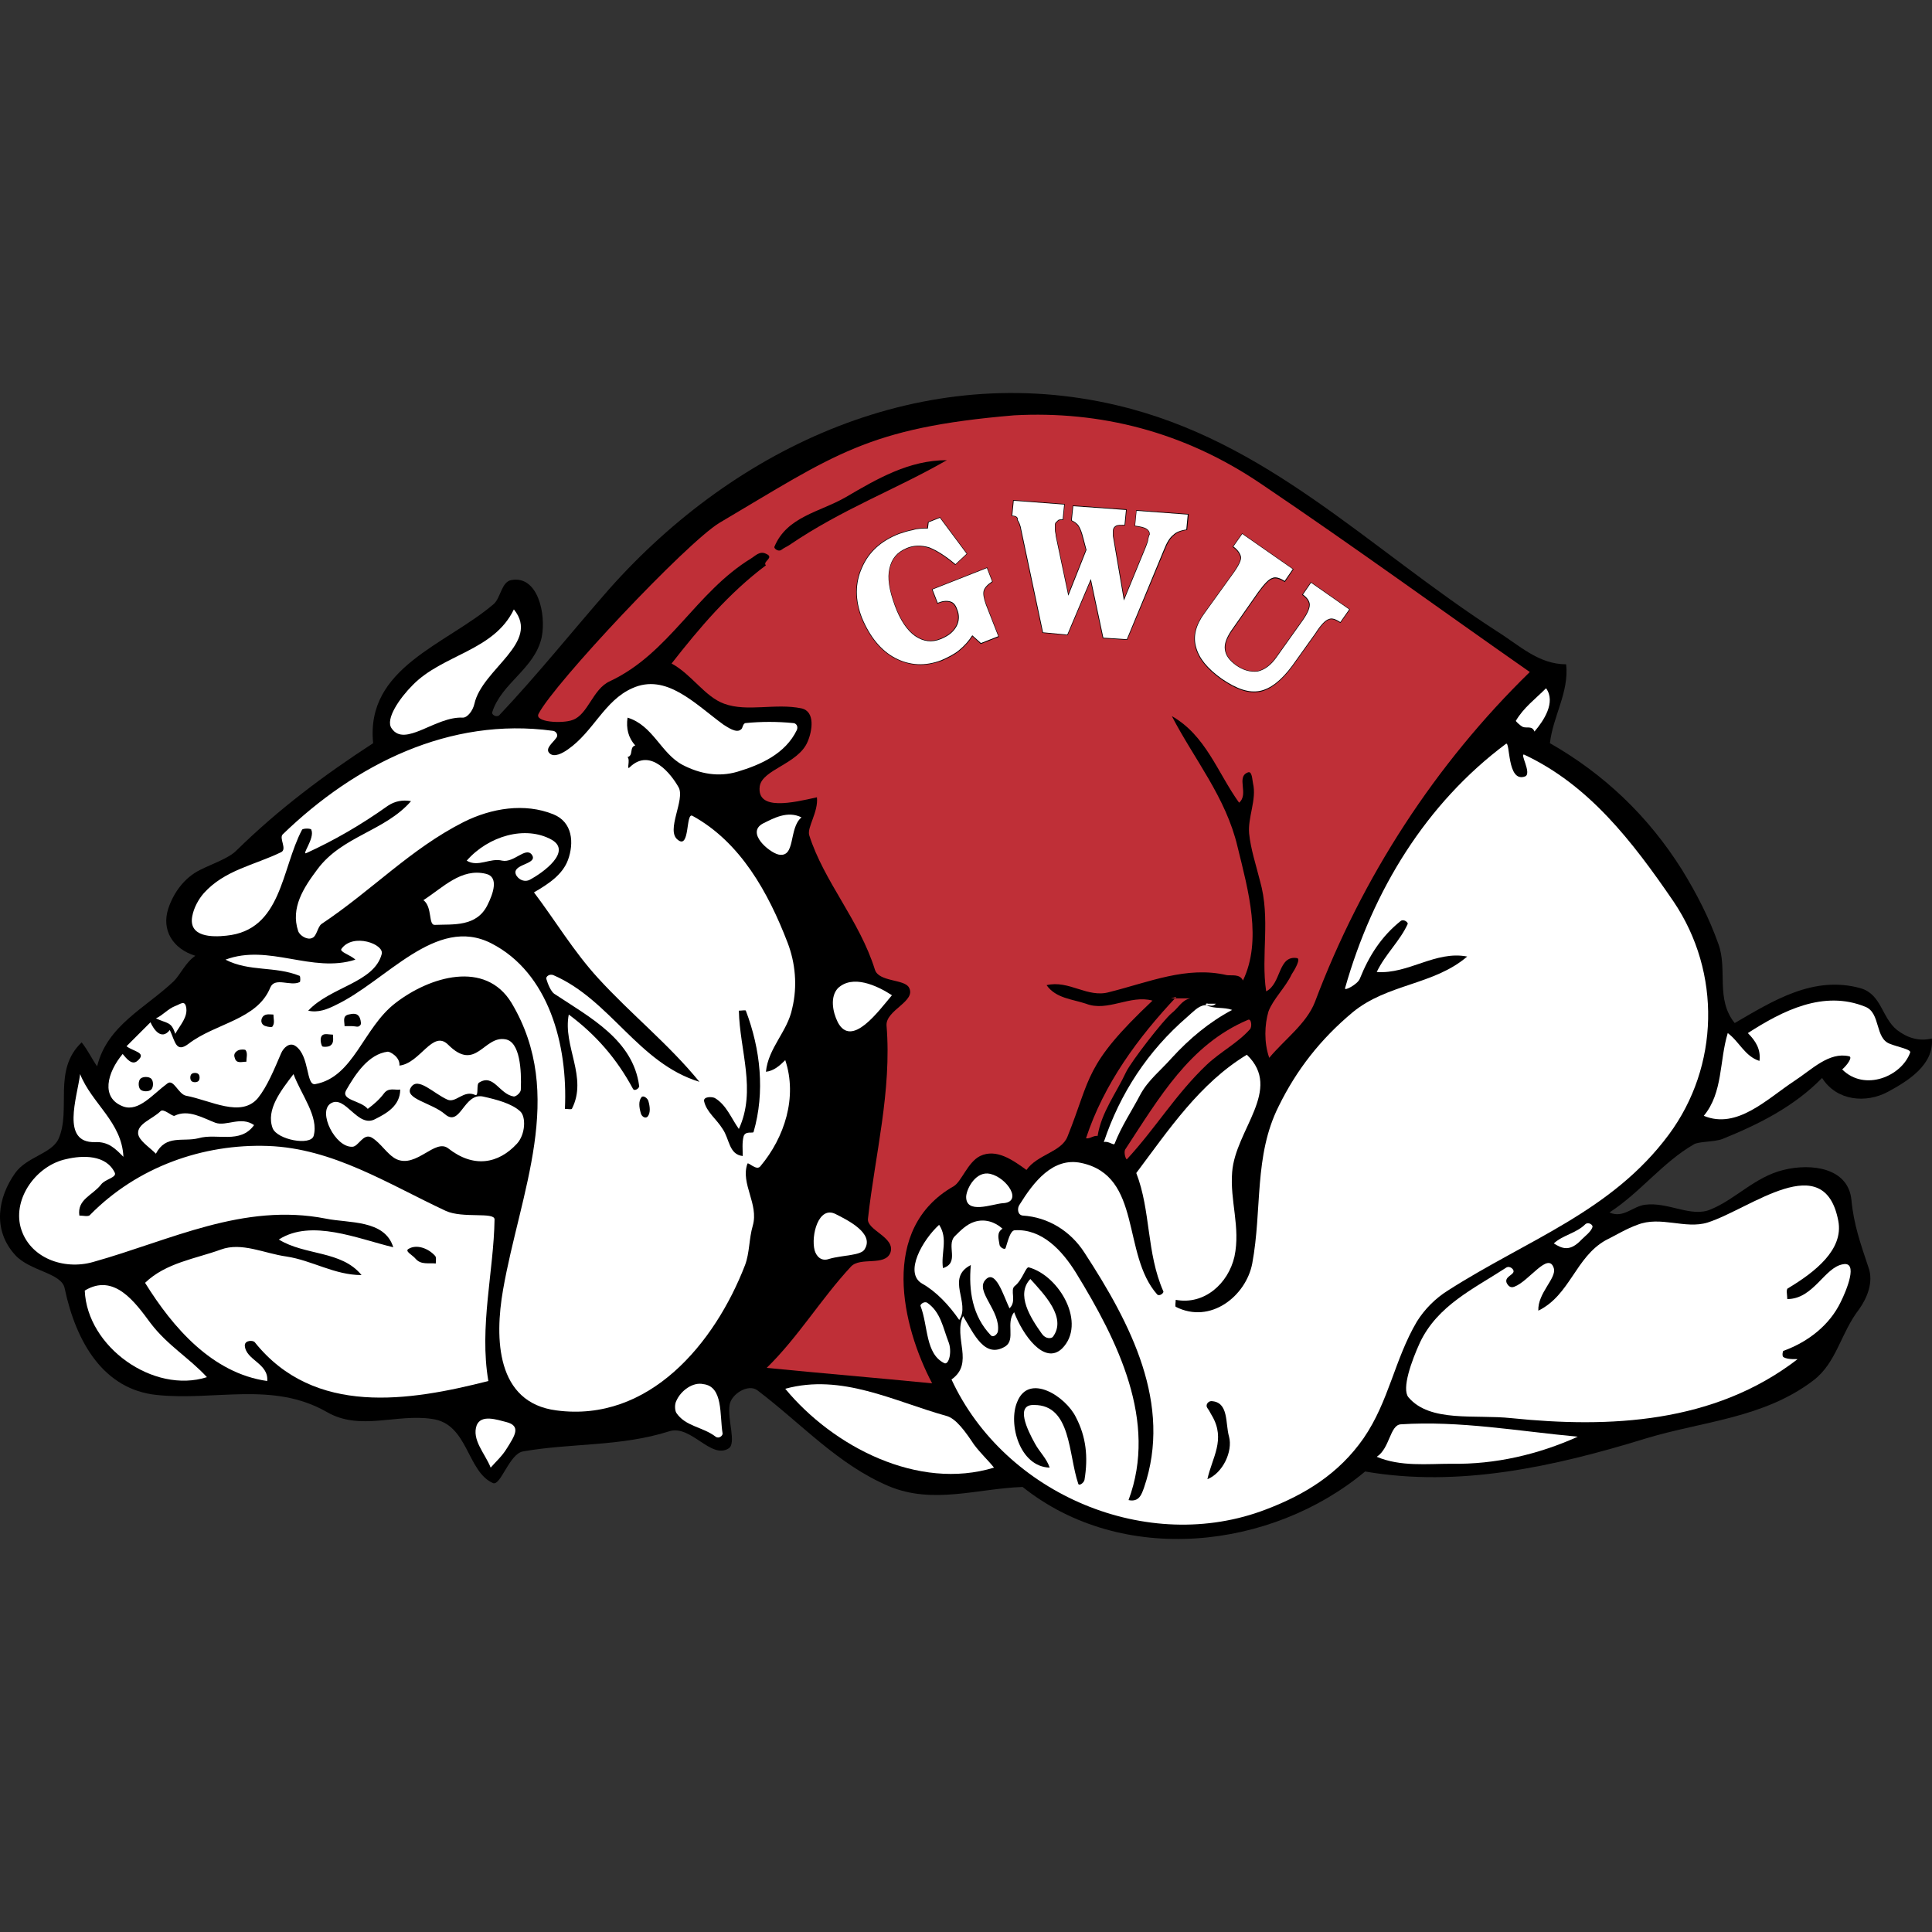 <svg width="200" height="200" viewBox="0 0 200 200" fill="none" xmlns="http://www.w3.org/2000/svg">
<rect x="0" y="0" width="200" height="200" fill="#333333" stroke="none"/>
<g clip-path="url(#clip0_15016_303952)">
<path d="M63.039 61.005C76.246 46.118 95.615 37.233 115.625 41.956C131.232 45.638 141.557 56.683 154.924 65.327C157.245 66.768 159.246 68.769 162.127 68.769C162.447 71.65 160.766 74.131 160.446 76.933C166.049 80.134 170.611 84.456 174.133 90.059C175.653 92.54 176.934 95.021 177.895 97.743C178.855 100.384 177.574 103.425 179.575 105.906C183.577 103.585 187.739 100.944 192.622 102.305C194.783 102.945 194.783 105.346 196.383 106.627C197.424 107.427 198.624 107.827 199.985 107.507C200.225 110.228 197.504 111.909 195.423 113.03C193.182 114.23 190.14 113.99 188.62 111.589C185.738 114.551 182.057 116.391 178.295 117.912C177.414 118.232 175.814 118.152 175.333 118.472C172.132 120.313 169.811 123.435 166.609 125.516C168.05 126.156 169.01 124.876 170.291 124.715C172.692 124.395 175.093 126.076 177.094 125.196C179.655 124.155 181.656 121.834 184.618 121.114C187.499 120.393 191.341 120.874 191.661 124.235C191.901 126.796 192.622 128.797 193.422 131.199C193.982 132.719 193.262 134.4 192.462 135.521C190.541 138.002 190.14 141.043 187.739 142.884C182.617 146.806 176.294 147.126 170.451 148.887C160.846 151.848 151.002 154.009 141.317 152.329C131.632 160.413 116.185 162.173 105.86 153.929C101.218 154.09 96.576 155.77 92.013 153.849C86.731 151.608 83.049 147.446 78.407 143.925C77.446 143.204 75.686 144.325 75.525 145.445C75.285 146.966 76.246 149.367 75.445 149.928C73.605 151.128 71.523 147.446 69.282 148.167C64.24 149.767 59.197 149.367 54.155 150.248C52.714 150.488 51.834 153.849 51.034 153.529C48.312 152.329 48.472 147.366 44.711 146.886C41.029 146.326 37.267 148.167 33.825 146.166C28.223 142.964 22.22 145.045 16.217 144.405C10.774 143.845 7.893 139.042 6.692 133.36C6.372 131.759 3.091 131.599 1.57 129.918C-0.831 127.277 -0.191 123.915 1.57 121.434C2.77 119.753 5.332 119.433 6.052 117.912C7.413 114.871 5.412 110.789 8.453 107.907C9.093 108.708 9.494 109.588 10.054 110.389C11.095 106.147 15.016 104.386 17.978 101.584C18.698 100.864 19.178 99.663 20.219 98.943C17.898 98.223 16.697 96.302 17.418 94.061C17.978 92.38 19.098 90.859 20.699 90.059C21.98 89.418 23.66 88.858 24.461 88.058C28.863 83.736 33.585 80.214 38.628 76.933C37.827 69.089 46.151 66.768 51.114 62.526C51.834 61.885 51.914 60.205 52.955 60.044C55.676 59.564 56.556 63.566 56.076 65.967C55.356 69.249 51.914 70.689 50.954 73.731C50.874 73.971 51.354 74.291 51.674 74.051C55.676 69.809 59.117 65.487 63.039 61.005Z" fill="black"/>
<path d="M80.569 88.457C82.409 88.857 81.609 85.736 82.97 84.615C81.529 83.895 80.088 84.695 78.968 85.255C77.207 86.216 79.608 88.217 80.569 88.457Z" fill="white"/>
<path d="M86.73 105.828C88.171 108.55 90.972 104.628 92.333 103.027C90.732 101.987 88.251 100.866 86.73 102.307C85.93 103.187 86.17 104.708 86.73 105.828Z" fill="white"/>
<path d="M85.851 130.316C87.212 129.916 89.213 129.996 89.533 129.276C90.494 127.675 87.772 126.314 86.492 125.674C84.731 124.794 83.93 127.915 84.331 129.436C84.491 129.996 84.971 130.636 85.851 130.316Z" fill="white"/>
<path d="M70.002 145.044C69.842 145.364 69.842 145.924 70.002 146.244C70.962 147.685 72.723 147.685 74.084 148.726C74.404 148.966 74.804 148.645 74.804 148.405C74.484 146.484 74.884 143.523 72.803 143.283C71.763 143.043 70.482 143.923 70.002 145.044Z" fill="white"/>
<path d="M52.474 149.926C53.275 148.646 53.995 147.605 52.394 147.205C51.434 146.965 49.833 146.405 49.353 147.525C48.792 149.046 50.233 150.487 50.793 151.927C51.354 151.287 51.994 150.727 52.474 149.926Z" fill="white"/>
<path d="M130.591 50.118C122.587 44.675 113.863 42.514 104.979 42.995C89.772 44.275 86.41 47.077 74.484 54.12C71.043 56.201 57.356 70.768 55.755 73.889C55.275 74.77 58.237 74.93 59.277 74.53C60.878 73.97 61.358 71.328 63.119 70.528C69.282 67.647 72.003 61.324 77.766 57.802C78.166 57.562 78.646 57.001 79.287 57.322C80.247 57.722 78.886 58.122 79.287 58.522C75.445 61.404 72.403 65.005 69.522 68.687C71.603 69.808 72.964 72.129 74.965 72.849C77.366 73.73 80.247 72.769 82.968 73.329C84.409 73.649 84.089 75.65 83.609 76.771C82.648 79.092 78.886 79.652 78.646 81.413C78.326 83.974 82.088 83.094 84.569 82.534C84.729 84.054 83.529 85.655 83.769 86.456C85.29 91.258 88.971 95.26 90.572 100.382C90.972 101.663 93.614 101.343 94.094 102.223C94.894 103.664 91.693 104.544 91.773 106.145C92.333 112.948 90.572 119.591 89.852 126.155C89.692 127.355 92.733 128.076 92.173 129.676C91.613 131.117 89.051 130.077 88.091 131.117C84.969 134.479 82.648 138.4 79.367 141.602C85.049 142.162 90.812 142.643 96.495 143.203C93.373 137.28 90.972 127.195 98.736 122.793C99.536 122.313 100.177 120.312 101.457 119.672C103.138 118.871 104.819 120.072 106.26 121.112C107.38 119.511 109.861 119.271 110.502 117.671C112.983 111.508 112.182 110.307 119.306 103.584C116.985 102.943 114.664 104.784 112.423 103.904C110.982 103.424 109.301 103.344 108.341 101.983C110.662 101.423 112.583 103.344 114.824 102.703C118.986 101.663 122.828 99.982 126.99 100.943C127.47 101.023 128.35 100.782 128.67 101.503C130.671 97.341 129.231 92.218 128.11 87.656C126.91 82.534 123.628 78.612 121.307 74.13C124.829 76.131 126.029 79.972 128.27 83.094C129.311 82.213 127.95 80.453 129.151 79.972C129.631 79.732 129.631 80.773 129.711 81.093C130.111 82.774 129.151 84.615 129.311 86.296C129.471 87.896 130.031 89.577 130.431 91.178C131.552 95.1 130.511 98.862 131.072 102.623C132.672 101.823 132.272 98.862 134.273 99.182C134.673 99.262 134.033 100.382 133.713 100.862C133.073 102.223 131.792 103.424 131.312 104.704C130.911 106.065 130.831 107.906 131.392 109.507C132.992 107.586 135.234 105.985 136.114 103.744C140.996 90.778 148.6 79.092 158.365 69.567C149.08 63.084 140.436 56.761 130.591 50.118ZM81.688 56.441C81.448 56.601 81.208 56.681 80.887 56.921C80.567 57.161 80.087 56.761 80.167 56.601C81.448 53.48 84.889 52.999 87.531 51.479C90.812 49.558 94.094 47.637 98.016 47.637C92.733 50.678 87.21 52.679 81.688 56.441Z" fill="#BF2F37"/>
<path d="M125.87 103.904H125.069C124.837 103.824 124.757 103.976 124.901 104.056C125.221 104.08 125.549 104.224 125.87 103.904Z" fill="white"/>
<path d="M115.385 118.392C116.106 116.551 117.146 115.03 118.026 113.349C118.827 111.829 120.187 110.788 121.308 109.508C123.149 107.507 125.15 105.826 127.551 104.545C126.671 104.225 125.71 104.465 124.91 104.065C124.902 104.065 124.902 104.057 124.902 104.057C124.822 104.049 124.75 104.049 124.67 104.065C124.029 104.145 123.469 104.785 122.909 105.266C118.827 108.787 115.945 113.189 114.265 118.232C114.745 118.072 115.305 118.632 115.385 118.392Z" fill="white"/>
<path d="M97.777 141.125C98.257 141.285 98.578 139.844 98.177 138.884C97.617 137.443 97.377 135.842 96.016 134.882C95.696 134.642 95.216 135.042 95.296 135.202C96.096 137.283 95.776 140.164 97.777 141.125Z" fill="white"/>
<path d="M108.983 138.403C110.504 136.402 108.022 133.921 106.662 132.4C105.141 134.001 106.662 136.402 107.862 138.083C108.262 138.643 108.823 138.563 108.983 138.403Z" fill="white"/>
<path d="M103.78 124.557C105.941 124.477 104.26 121.915 102.499 121.515C101.059 121.195 100.098 122.956 100.018 123.836C99.938 125.757 102.74 124.637 103.78 124.557Z" fill="white"/>
<path d="M173.253 93.338C168.931 87.015 164.449 81.252 157.806 78.131C157.246 77.891 158.606 80.052 157.886 80.372C155.965 81.092 156.365 76.61 155.885 77.01C147.641 83.173 142.118 92.138 139.237 102.302C139.157 102.623 140.518 101.902 140.758 101.342C141.718 98.941 142.999 96.94 145 95.339C145.32 95.099 145.8 95.499 145.72 95.659C144.92 97.42 143.399 98.781 142.519 100.622C145.8 100.862 148.602 98.381 151.883 99.021C148.442 101.982 143.639 101.822 140.037 104.784C136.676 107.585 134.195 110.787 132.354 114.548C129.793 119.671 130.673 125.193 129.632 130.796C128.992 134.158 125.31 137.119 121.709 135.278C121.629 135.198 121.709 134.798 121.709 134.558C124.67 135.118 127.151 132.877 127.792 130.076C128.432 127.034 127.311 124.313 127.551 121.352C127.872 116.95 132.834 112.788 129.072 109.186C124.19 112.147 120.988 116.95 117.627 121.432C119.147 125.354 118.667 129.676 120.428 133.678C120.508 133.838 120.028 134.238 119.788 133.998C116.106 129.836 118.267 121.752 111.944 120.391C108.983 119.751 106.982 122.392 105.541 124.713C105.301 125.033 105.301 125.754 105.861 125.834C108.502 125.994 110.823 127.435 112.264 129.676C117.066 137.039 121.389 145.363 118.427 154.007C118.187 154.648 117.947 155.528 116.826 155.288C119.868 147.124 115.706 138.8 111.384 131.757C109.943 129.435 107.862 127.194 105.061 127.355C104.58 127.355 104.34 128.475 104.1 129.195C104.02 129.435 103.46 129.115 103.46 128.795C103.38 128.235 103.14 127.595 103.78 127.194C102.98 126.474 101.939 126.154 100.899 126.474C100.098 126.714 99.458 127.354 98.818 127.995C97.937 128.955 99.378 130.716 97.617 131.276C97.377 129.756 98.177 128.235 97.217 126.794C95.536 128.315 93.535 131.757 95.456 132.877C96.897 133.678 98.257 135.118 99.298 136.639C100.498 134.878 97.857 132.317 100.498 130.956C100.258 133.597 100.659 136.239 102.579 138.24C102.82 138.48 103.22 138.16 103.3 137.84C103.62 135.678 100.899 133.678 102.019 132.477C103.06 131.356 103.86 134.078 104.5 135.438C105.301 134.718 104.5 133.517 105.061 133.117C105.861 132.477 106.181 131.116 106.501 131.196C109.703 132.077 112.504 137.039 109.943 139.6C108.102 141.361 105.861 138.16 104.981 135.839C104.1 136.959 105.141 138.64 104.1 139.36C101.939 140.721 100.819 138.08 99.698 136.239C98.658 138.48 100.899 141.121 98.498 142.802C104.02 154.728 118.827 160.971 131.073 156.248C135.075 154.728 138.597 152.567 141.158 148.885C143.799 145.043 144.36 140.721 146.681 136.799C147.481 135.518 148.602 134.398 149.882 133.597C158.126 128.315 166.85 125.434 172.773 117.43C177.976 110.386 178.216 100.702 173.253 93.338ZM112.264 153.207C112.184 153.527 111.704 153.847 111.624 153.607C110.583 150.566 110.903 145.443 107.062 145.443C105.061 145.363 106.341 148.004 107.142 149.445C107.622 150.326 108.342 150.966 108.662 151.926C105.541 151.846 104.34 147.364 105.301 145.123C106.501 142.082 110.343 144.563 111.384 146.724C112.424 148.725 112.664 150.806 112.264 153.207ZM124.99 153.127C125.47 150.886 126.911 149.045 125.47 146.564C125.31 146.324 125.23 146.083 124.99 145.763C124.75 145.443 125.07 145.043 125.39 145.043C127.231 145.123 126.831 147.364 127.231 148.725C127.632 150.245 126.591 152.487 124.99 153.127Z" fill="white"/>
<path d="M195.664 108.065C194.063 107.505 194.704 104.864 193.103 104.223C188.781 102.462 184.539 104.623 180.937 106.945C181.738 107.745 182.298 108.625 182.138 109.826C180.617 109.346 180.057 107.825 178.856 106.945C177.976 109.826 178.376 113.107 176.375 115.509C179.817 116.949 182.938 113.748 185.74 111.907C187.58 110.706 189.341 108.865 191.422 109.346C191.822 109.426 191.182 110.306 190.702 110.706C193.023 113.027 196.865 111.427 197.745 108.945C197.825 108.625 196.465 108.385 195.664 108.065Z" fill="white"/>
<path d="M157.646 75.251C158.046 75.411 158.607 75.091 158.847 75.731C159.807 74.611 161.088 72.69 160.047 71.249C158.927 72.37 157.726 73.25 156.926 74.611C156.846 74.611 157.326 75.091 157.646 75.251Z" fill="white"/>
<path d="M97.937 146.566C92.494 145.045 87.132 142.164 81.289 143.765C86.251 149.767 95.056 154.33 102.899 151.928C102.259 151.128 101.539 150.488 100.818 149.527C100.018 148.327 98.978 146.806 97.937 146.566Z" fill="white"/>
<path d="M163.729 128.317C164.129 127.917 164.69 127.517 164.85 127.036C164.93 126.796 164.449 126.476 164.129 126.716C163.169 127.677 161.808 127.837 160.848 128.717C161.728 129.277 162.528 129.598 163.729 128.317Z" fill="white"/>
<path d="M145.001 147.446C143.88 147.526 143.88 149.927 142.52 150.808C145.001 151.848 147.722 151.528 150.283 151.528C154.765 151.608 159.248 150.567 163.33 148.727C157.247 148.166 151.084 147.046 145.001 147.446Z" fill="white"/>
<path d="M190.782 130.877C188.861 131.198 187.741 134.479 185.019 134.479C185.019 134.079 184.859 133.439 185.099 133.359C187.901 131.678 190.862 129.357 190.302 126.395C188.861 118.792 181.258 125.115 176.775 126.555C174.454 127.276 171.893 125.835 169.492 126.795C168.371 127.196 167.331 127.836 166.21 128.396C163.089 130.157 162.529 134.079 159.247 135.68C159.167 133.839 161.168 132.318 160.848 131.278C160.288 129.517 158.287 132.638 156.766 133.199C156.366 133.359 156.126 133.119 155.965 132.798C155.725 132.158 156.686 131.998 156.686 131.598C156.686 131.358 156.286 131.038 155.965 131.198C152.524 133.439 148.842 135.119 147.001 138.961C146.121 140.882 145.08 143.764 145.801 144.644C148.042 147.285 152.684 146.405 156.446 146.805C166.611 147.846 177.416 147.365 186.06 140.722C186.14 140.642 185.099 140.802 184.619 140.482C184.459 140.402 184.539 139.842 184.619 139.842C187.261 138.881 189.422 137.12 190.542 134.799C191.182 133.519 192.383 130.557 190.782 130.877Z" fill="white"/>
<path d="M124.91 110.232C126.35 108.871 128.111 107.991 129.392 106.55C129.632 106.31 129.552 105.349 129.152 105.589C123.149 108.151 120.027 113.593 116.506 118.956C116.266 119.276 116.586 120.156 116.666 119.996C119.627 116.795 121.708 113.273 124.91 110.232Z" fill="#BF2F37"/>
<path d="M121.227 103.347H123.228C122.348 103.507 121.947 104.387 121.307 104.868C120.427 105.588 117.145 109.83 116.585 110.951C115.544 113.192 114.024 115.113 113.623 117.594C113.223 117.514 112.823 117.914 112.423 117.834C114.264 112.231 117.785 107.429 121.787 103.187" fill="#BF2F37"/>
<path d="M95.263 68.827C94.359 68.827 93.486 68.603 92.638 68.162C91.181 67.394 90.02 65.993 89.18 63.984C88.452 62.127 88.452 60.367 89.18 58.758C89.884 57.117 91.149 55.965 93.038 55.22C93.51 55.06 94.006 54.9 94.487 54.82C94.959 54.66 95.439 54.66 95.983 54.66L96.063 54.028L97.304 53.531L97.32 53.547L100.137 57.333L100.113 57.349L98.889 58.486L98.865 58.47C97.856 57.613 96.968 57.037 96.151 56.717C95.311 56.469 94.543 56.493 93.854 56.797C92.886 57.197 92.35 57.837 92.109 58.854C91.885 59.822 92.061 61.039 92.67 62.68C93.206 64.144 93.926 65.217 94.743 65.785C95.575 66.37 96.456 66.474 97.352 66.105C98.12 65.793 98.617 65.409 98.937 64.841C99.233 64.32 99.265 63.688 99.017 63.112C98.865 62.656 98.641 62.408 98.32 62.328C97.936 62.231 97.536 62.279 97.064 62.488L97.032 62.504L97.024 62.472L96.456 60.999L102.194 58.734L102.202 58.766L102.771 60.23L102.747 60.246C102.234 60.583 101.954 60.895 101.882 61.191C101.802 61.503 101.882 61.983 102.122 62.616L103.419 65.929L103.387 65.937L101.53 66.666L101.514 66.65L100.666 65.873C100.321 66.418 99.897 66.89 99.321 67.37C98.817 67.794 98.136 68.122 97.472 68.418C96.72 68.683 95.983 68.827 95.263 68.827Z" fill="black"/>
<path d="M101.546 66.569L103.339 65.864L102.067 62.615C101.827 61.974 101.747 61.478 101.827 61.158C101.907 60.854 102.187 60.534 102.699 60.189L102.163 58.805L96.536 61.022L97.072 62.407C97.544 62.206 97.953 62.158 98.345 62.254C98.697 62.342 98.929 62.607 99.089 63.079C99.345 63.671 99.313 64.327 99.009 64.864C98.673 65.448 98.177 65.84 97.392 66.16C96.472 66.544 95.576 66.432 94.719 65.84C93.895 65.264 93.166 64.175 92.63 62.703C92.022 61.046 91.846 59.821 92.07 58.845C92.31 57.804 92.862 57.156 93.847 56.74C94.535 56.436 95.344 56.404 96.192 56.66C97.008 56.988 97.897 57.556 98.905 58.404L100.066 57.324L97.296 53.602L96.136 54.066L96.056 54.715H96.016C95.463 54.715 94.983 54.715 94.503 54.875C94.023 54.955 93.535 55.115 93.062 55.275C91.189 56.011 89.933 57.156 89.237 58.781C88.516 60.382 88.516 62.118 89.237 63.959C90.069 65.952 91.222 67.345 92.662 68.105C94.167 68.898 95.776 68.978 97.441 68.345C98.097 68.057 98.769 67.729 99.273 67.313C99.858 66.833 100.282 66.344 100.626 65.8L100.65 65.768L100.682 65.792L101.546 66.569Z" fill="white"/>
<path d="M116.69 66.242H116.666L114.16 66.082L114.152 66.058L112.896 60.151L110.527 65.761H110.503L107.917 65.521L107.909 65.497L105.668 54.932C105.588 54.348 105.412 54.036 105.276 53.82L105.268 53.804L105.276 53.788C105.3 53.716 105.292 53.652 105.252 53.596C105.18 53.492 104.988 53.428 104.748 53.428H104.716V53.396L104.876 51.763L110.222 52.171V52.203L110.062 53.836H109.95C109.71 53.836 109.566 53.836 109.502 53.98L109.494 53.988L109.486 53.996C109.334 54.076 109.262 54.228 109.262 54.284V54.844C109.262 54.964 109.278 55.06 109.302 55.156C109.326 55.261 109.342 55.356 109.342 55.485L110.599 61.456L112.4 56.925L112.079 55.733C111.927 55.132 111.775 54.716 111.607 54.46C111.471 54.252 111.263 54.092 110.903 53.908L110.879 53.9L111.047 52.323H111.079L116.634 52.723V52.755L116.473 54.388H116.441C116.041 54.388 115.729 54.388 115.577 54.468C115.489 54.516 115.273 54.652 115.273 54.916V55.477L116.377 61.928L118.578 56.589C118.602 56.525 118.626 56.453 118.659 56.373C118.731 56.181 118.819 55.965 118.819 55.797V55.789C118.851 55.701 118.867 55.621 118.883 55.557C118.907 55.445 118.931 55.364 118.979 55.309C118.979 55.076 118.891 54.932 118.675 54.788C118.442 54.636 118.05 54.556 117.49 54.476L117.458 54.468L117.626 52.803L123.053 53.212V53.243L122.893 54.868H122.869C122.244 54.956 121.812 55.14 121.524 55.421C121.188 55.669 120.868 56.181 120.571 56.933L116.69 66.242Z" fill="black"/>
<path d="M121.452 55.376C121.74 55.088 122.18 54.904 122.805 54.816L122.957 53.271L117.658 52.879L117.506 54.416C118.058 54.496 118.451 54.576 118.691 54.736C118.931 54.896 119.027 55.064 119.027 55.32V55.336L119.019 55.344C118.979 55.384 118.955 55.464 118.931 55.568C118.915 55.64 118.899 55.712 118.867 55.808C118.867 55.984 118.779 56.209 118.707 56.401C118.675 56.473 118.651 56.545 118.627 56.617L116.346 62.163L115.209 55.488V54.92C115.209 54.704 115.337 54.52 115.545 54.408C115.705 54.328 116.017 54.328 116.41 54.328L116.562 52.791L111.103 52.399L110.951 53.864C111.215 53.999 111.487 54.16 111.663 54.424C111.839 54.688 112 55.104 112.152 55.712L112.472 56.921V56.929L110.591 61.667L109.286 55.48C109.286 55.36 109.27 55.264 109.246 55.16C109.222 55.056 109.206 54.96 109.206 54.832V54.28C109.206 54.192 109.286 54.024 109.454 53.935C109.542 53.767 109.718 53.767 109.959 53.767H110.007L110.159 52.231L104.94 51.839L104.788 53.375C105.036 53.383 105.228 53.447 105.308 53.567C105.356 53.631 105.372 53.711 105.34 53.799C105.484 54.016 105.652 54.336 105.741 54.92L107.974 65.461L110.487 65.693L112.92 59.938L112.944 60.034L114.217 66.013L116.65 66.173L120.484 56.913C120.788 56.137 121.108 55.632 121.452 55.376Z" fill="white"/>
<path d="M129.807 71.666C128.831 71.666 127.758 71.234 126.414 70.321C124.917 69.241 124.069 68.192 123.757 67.024C123.436 65.903 123.733 64.711 124.645 63.478L127.526 59.476C128.343 58.355 128.455 57.867 128.399 57.659C128.351 57.483 128.191 57.019 127.614 56.635L127.59 56.619L127.606 56.595L128.583 55.21L128.607 55.226L133.913 58.924L133.001 60.26L132.977 60.244C132.457 59.9 132.009 59.788 131.728 59.924C131.408 60.004 130.928 60.485 130.296 61.357L127.494 65.359C126.99 66.111 126.782 66.736 126.862 67.256C126.934 67.832 127.262 68.304 127.967 68.833C128.711 69.353 129.415 69.553 130.184 69.465C130.888 69.305 131.528 68.825 132.081 68.04L134.642 64.439C135.242 63.614 135.514 63.038 135.514 62.614C135.514 62.277 135.242 61.893 134.81 61.597L134.786 61.581L134.802 61.557L135.698 60.252L135.722 60.269L139.748 63.086L139.732 63.11L138.756 64.495L138.732 64.478C138.195 64.118 137.835 64.022 137.563 64.158C137.227 64.246 136.739 64.767 136.219 65.591L133.817 68.953C132.697 70.473 131.56 71.37 130.44 71.61C130.232 71.642 130.024 71.666 129.807 71.666Z" fill="black"/>
<path d="M133.77 68.912L136.171 65.55C136.707 64.702 137.204 64.182 137.548 64.094C137.836 63.95 138.204 64.046 138.748 64.398L139.669 63.085L135.723 60.324L134.883 61.548C135.323 61.853 135.587 62.253 135.587 62.597C135.587 63.037 135.307 63.621 134.699 64.454L132.137 68.056C131.577 68.856 130.921 69.344 130.2 69.512C129.408 69.6 128.688 69.392 127.935 68.864C127.215 68.328 126.879 67.84 126.799 67.239C126.719 66.703 126.935 66.063 127.447 65.294L130.248 61.292C130.897 60.396 131.377 59.924 131.705 59.836C132.001 59.684 132.457 59.796 132.986 60.14L133.826 58.915L128.6 55.273L127.679 56.578C128.079 56.858 128.367 57.234 128.464 57.619C128.544 57.939 128.247 58.571 127.575 59.483L124.694 63.485C123.797 64.702 123.501 65.879 123.821 66.983C124.125 68.136 124.966 69.176 126.455 70.249C128.071 71.353 129.304 71.745 130.432 71.521C131.537 71.297 132.658 70.417 133.77 68.912Z" fill="white"/>
<path d="M70.645 79.173C72.485 80.133 74.406 80.453 76.327 79.893C78.728 79.173 81.29 78.052 82.49 75.571C82.65 75.171 82.41 74.851 82.09 74.851C80.489 74.691 78.808 74.691 77.208 74.851C76.888 74.851 76.888 75.411 76.728 75.491C76.247 75.971 75.287 75.251 74.887 75.011C71.925 72.85 68.964 69.648 65.442 71.249C62.561 72.53 61.44 75.731 58.799 77.572C58.239 77.972 57.358 78.452 56.878 77.972C56.398 77.492 57.198 76.932 57.598 76.371C57.838 76.051 57.518 75.651 57.198 75.651C46.553 74.21 36.788 79.093 29.265 86.376C28.864 86.776 29.745 87.897 29.105 88.217C26.303 89.578 23.262 90.058 21.101 92.459C20.541 93.1 20.06 93.98 19.9 94.86C19.5 97.021 21.981 97.021 23.422 96.861C29.185 96.301 29.105 89.978 31.266 85.896C31.346 85.736 32.226 85.736 32.226 85.896C32.626 86.776 31.106 88.617 31.746 88.297C34.547 87.017 37.349 85.416 40.15 83.415C40.87 82.935 41.671 82.775 42.551 82.935C39.83 86.056 35.428 86.536 32.866 89.978C31.426 91.899 30.065 93.98 30.866 96.381C31.026 96.861 31.826 97.341 32.306 97.101C32.786 96.941 32.866 95.981 33.267 95.661C38.549 92.139 42.471 87.897 47.994 85.096C50.875 83.655 54.317 83.095 57.278 84.295C59.279 85.096 59.439 87.257 58.799 89.017C58.239 90.538 56.798 91.499 55.277 92.379C57.518 95.341 59.359 98.462 61.92 101.263C65.362 105.025 69.204 108.067 72.405 111.989C66.082 110.068 63.201 103.504 57.278 100.943C56.878 100.783 56.478 101.103 56.558 101.343C56.718 101.904 57.038 102.624 57.358 102.864C61.12 105.345 65.522 107.666 66.162 112.389C66.242 112.629 65.682 113.029 65.522 112.709C63.841 109.587 61.68 107.106 58.879 105.025C58.239 108.307 60.88 111.508 59.199 114.79C59.119 114.87 58.719 114.79 58.479 114.79C58.799 108.147 56.798 100.703 50.875 97.662C45.112 94.7 39.99 101.584 34.707 104.065C33.907 104.465 32.947 104.865 31.906 104.625C34.227 102.144 38.709 101.744 39.51 98.782C39.83 97.742 36.548 96.541 35.348 98.222C35.108 98.542 36.308 98.862 36.788 99.343C32.306 100.783 27.824 97.662 23.342 99.343C25.823 100.623 28.464 99.983 31.026 101.023C31.106 101.103 31.106 101.664 31.026 101.664C30.065 102.144 28.464 101.103 27.984 102.224C26.623 105.585 22.301 105.906 19.5 108.067C18.219 109.027 18.139 107.827 17.579 106.626C16.699 107.747 15.898 106.546 15.578 105.826C14.778 106.626 13.977 107.426 13.097 108.307C13.817 108.867 15.258 108.947 14.217 109.828C13.657 110.308 13.097 109.587 12.697 109.107C11.096 111.028 10.376 113.669 12.777 114.55C14.377 115.11 15.818 113.269 17.339 112.149C17.979 111.668 18.459 113.269 19.26 113.429C21.821 113.909 24.943 115.75 26.703 113.669C27.664 112.469 28.384 110.708 29.105 109.027C29.345 108.467 29.985 107.827 30.625 108.307C32.066 109.347 31.666 112.389 32.626 112.229C36.628 111.508 37.589 106.386 40.95 103.825C44.472 101.103 50.235 99.343 52.956 103.825C58.639 113.349 53.837 123.434 52.076 133.519C51.195 138.561 51.355 145.204 57.598 146.005C67.203 147.285 74.006 139.042 77.128 130.958C77.608 129.677 77.528 128.236 77.928 126.876C78.568 124.635 76.647 122.554 77.368 120.473C77.448 120.232 78.328 121.273 78.728 120.713C81.21 117.751 82.57 113.589 81.29 109.747C80.729 110.308 80.089 110.868 79.289 110.948C79.529 108.467 81.53 106.786 82.01 104.385C82.57 102.064 82.33 99.663 81.53 97.582C79.529 92.379 76.647 87.177 71.685 84.455C70.965 84.055 71.445 87.977 70.164 86.936C68.884 85.976 70.965 82.775 70.244 81.494C69.524 80.213 67.363 77.332 65.202 79.413C64.802 79.813 65.282 78.693 64.962 78.372C65.602 78.212 65.122 77.332 65.762 77.172C65.042 76.371 64.802 75.411 64.962 74.29C67.603 75.091 68.403 77.972 70.645 79.173ZM15.658 112.789C15.418 113.029 14.778 113.029 14.538 112.789C14.297 112.549 14.297 111.909 14.538 111.668C14.778 111.428 15.418 111.428 15.658 111.668C15.898 111.909 15.898 112.549 15.658 112.789ZM20.541 111.909C20.38 112.069 19.98 112.069 19.82 111.909C19.66 111.748 19.66 111.348 19.82 111.188C19.98 111.028 20.38 111.028 20.541 111.188C20.701 111.348 20.701 111.748 20.541 111.909ZM25.503 109.908C25.023 109.908 24.462 110.148 24.302 109.507C24.142 109.107 24.382 108.867 24.703 108.707C24.943 108.627 25.343 108.627 25.423 108.707C25.663 109.027 25.503 109.507 25.503 109.908ZM28.224 106.226C28.224 106.386 27.744 106.306 27.504 106.226C27.184 106.146 26.944 105.826 27.104 105.425C27.344 104.865 27.904 105.025 28.304 105.025C28.304 105.425 28.464 105.906 28.224 106.226ZM34.067 108.307C33.827 108.387 33.427 108.387 33.347 108.307C33.187 107.987 33.106 107.426 33.347 107.186C33.587 106.946 34.067 107.106 34.467 107.106C34.467 107.506 34.627 108.067 34.067 108.307ZM37.269 106.146C37.108 106.386 36.788 106.226 36.468 106.226H35.668C35.668 105.746 35.428 105.185 36.068 105.025C36.468 104.945 37.028 104.785 37.269 105.425C37.349 105.666 37.429 106.066 37.269 106.146ZM67.043 115.59C66.803 115.83 66.403 115.59 66.323 115.19C66.162 114.63 66.082 113.99 66.403 113.589C66.563 113.349 67.043 113.669 67.123 113.99C67.283 114.55 67.363 115.19 67.043 115.59ZM74.006 113.669C75.207 114.39 75.687 115.75 76.487 116.871C78.328 112.869 76.567 108.707 76.487 104.625C76.728 104.625 77.208 104.545 77.208 104.625C78.728 108.627 79.209 113.029 78.008 117.191C77.928 117.351 77.128 117.031 76.968 117.671C76.808 118.312 76.888 119.032 76.888 119.672C75.447 119.512 75.527 117.911 74.807 116.871C74.166 115.83 73.126 115.11 72.886 113.99C72.806 113.509 73.686 113.509 74.006 113.669Z" fill="white"/>
<path d="M53.356 90.296C53.356 90.776 54.076 91.417 54.797 91.097C56.317 90.296 59.199 88.135 57.118 86.935C54.396 85.414 50.555 86.534 48.313 89.096C49.514 89.816 50.715 88.775 51.995 89.096C53.196 89.336 54.396 87.655 55.037 88.455C55.757 89.416 53.356 89.416 53.356 90.296Z" fill="white"/>
<path d="M45.033 95.743C46.873 95.663 49.355 95.983 50.475 93.662C51.035 92.542 51.676 90.781 50.315 90.461C47.754 89.82 45.833 91.901 43.832 93.182C44.792 93.902 44.312 95.823 45.033 95.743Z" fill="white"/>
<path d="M18.14 107.023C18.62 106.143 19.5 105.263 19.26 104.222C19.1 103.502 18.62 103.982 18.14 104.142C17.339 104.462 16.859 105.103 16.139 105.423C17.339 105.983 17.739 105.743 18.14 107.023Z" fill="white"/>
<path d="M38.869 115.832C37.028 116.872 35.748 113.27 34.227 114.231C32.866 115.111 34.707 118.793 36.468 118.713C37.108 118.713 37.588 117.272 38.469 117.753C39.429 118.313 40.069 119.513 41.03 119.994C43.111 120.954 45.032 117.833 46.393 118.873C49.034 120.954 51.595 120.474 53.516 118.393C54.396 117.432 54.477 115.592 53.836 115.031C52.956 114.231 51.435 113.831 49.994 113.511C47.993 113.11 47.673 116.712 46.072 115.351C44.712 114.151 41.75 113.751 42.551 112.55C43.271 111.43 44.872 113.19 46.312 113.831C47.193 114.231 47.993 112.79 49.194 113.35C49.594 113.511 49.274 112.23 49.594 112.07C51.115 111.109 51.675 113.27 53.196 113.511C53.436 113.511 53.916 113.11 53.916 112.79C53.996 110.789 53.836 107.828 52.315 107.588C50.074 107.187 49.274 111.029 46.393 108.148C44.792 106.547 43.511 110.069 41.35 110.309C41.43 109.429 40.39 108.868 40.15 108.868C38.149 109.108 36.788 111.189 35.828 112.87C35.267 113.911 37.348 113.911 38.069 114.791C38.709 114.311 39.269 113.831 39.749 113.19C40.23 112.55 40.87 112.87 41.43 112.79C41.43 114.471 39.989 115.271 38.869 115.832Z" fill="white"/>
<path d="M32.466 117.593C33.026 115.592 31.186 113.351 30.385 111.19C29.105 112.871 27.504 114.871 28.224 116.792C28.704 117.993 32.146 118.633 32.466 117.593Z" fill="white"/>
<path d="M20.54 117.83C22.461 117.27 24.862 118.47 26.303 116.469C24.942 115.509 23.421 116.63 22.301 116.229C21.02 115.749 19.499 114.789 18.059 115.509C17.819 115.589 16.938 114.709 16.618 115.029C15.818 115.829 14.217 116.309 14.297 117.35C14.377 118.07 15.417 118.711 16.138 119.431C17.178 117.43 18.939 118.23 20.54 117.83Z" fill="white"/>
<path d="M46.152 125.353C40.15 122.552 34.467 118.87 27.744 118.63C21.02 118.39 14.217 120.791 9.335 125.753C9.175 125.994 8.614 125.833 8.214 125.833C7.974 124.153 9.575 123.752 10.455 122.632C10.855 122.072 12.056 121.912 11.896 121.431C11.015 119.51 8.534 119.59 6.854 119.991C3.812 120.631 1.331 123.993 2.131 127.034C3.012 130.236 6.613 131.516 9.655 130.636C17.659 128.395 25.182 124.473 33.746 126.154C36.068 126.634 39.829 126.234 40.71 129.115C37.028 128.235 32.226 126.154 28.864 128.315C31.585 129.995 35.347 129.435 37.428 131.996C34.627 131.996 32.306 130.476 29.665 130.076C27.343 129.755 25.022 128.555 22.861 129.355C20.22 130.316 17.178 130.716 15.017 132.797C17.899 137.439 21.981 142.161 27.663 142.962C27.824 141.121 25.422 140.801 25.342 139.28C25.342 138.72 26.223 138.72 26.383 138.96C32.546 146.643 42.391 145.043 50.554 142.962C49.594 137.359 51.115 131.596 51.195 126.234C51.195 125.433 47.913 126.154 46.152 125.353ZM45.112 130.796C44.392 130.716 43.591 130.956 43.031 130.316C42.711 129.915 41.83 129.515 42.31 129.275C43.111 128.795 44.312 129.195 45.032 129.995C45.192 130.156 45.112 130.476 45.112 130.796Z" fill="white"/>
<path d="M15.578 136.96C13.977 134.799 11.816 131.758 8.774 133.599C9.015 139.442 15.898 144.324 21.421 142.563C19.58 140.562 17.338 139.282 15.578 136.96Z" fill="white"/>
<path d="M47.913 74.29C48.393 74.29 48.953 73.57 49.113 72.85C49.914 69.248 55.997 66.527 53.195 63.085C51.114 67.407 45.832 67.727 42.71 70.929C41.43 72.21 39.829 74.451 40.549 75.411C41.91 77.412 45.111 74.13 47.913 74.29Z" fill="white"/>
<path d="M9.815 118.233C11.256 118.153 11.976 118.953 12.776 119.754C12.616 116.152 9.495 114.231 8.294 111.19C7.974 113.671 6.293 118.313 9.815 118.233Z" fill="white"/>
</g>
<defs>
<clipPath id="clip0_15016_303952">
<rect width="200" height="200" fill="white"/>
</clipPath>
</defs>
</svg>
